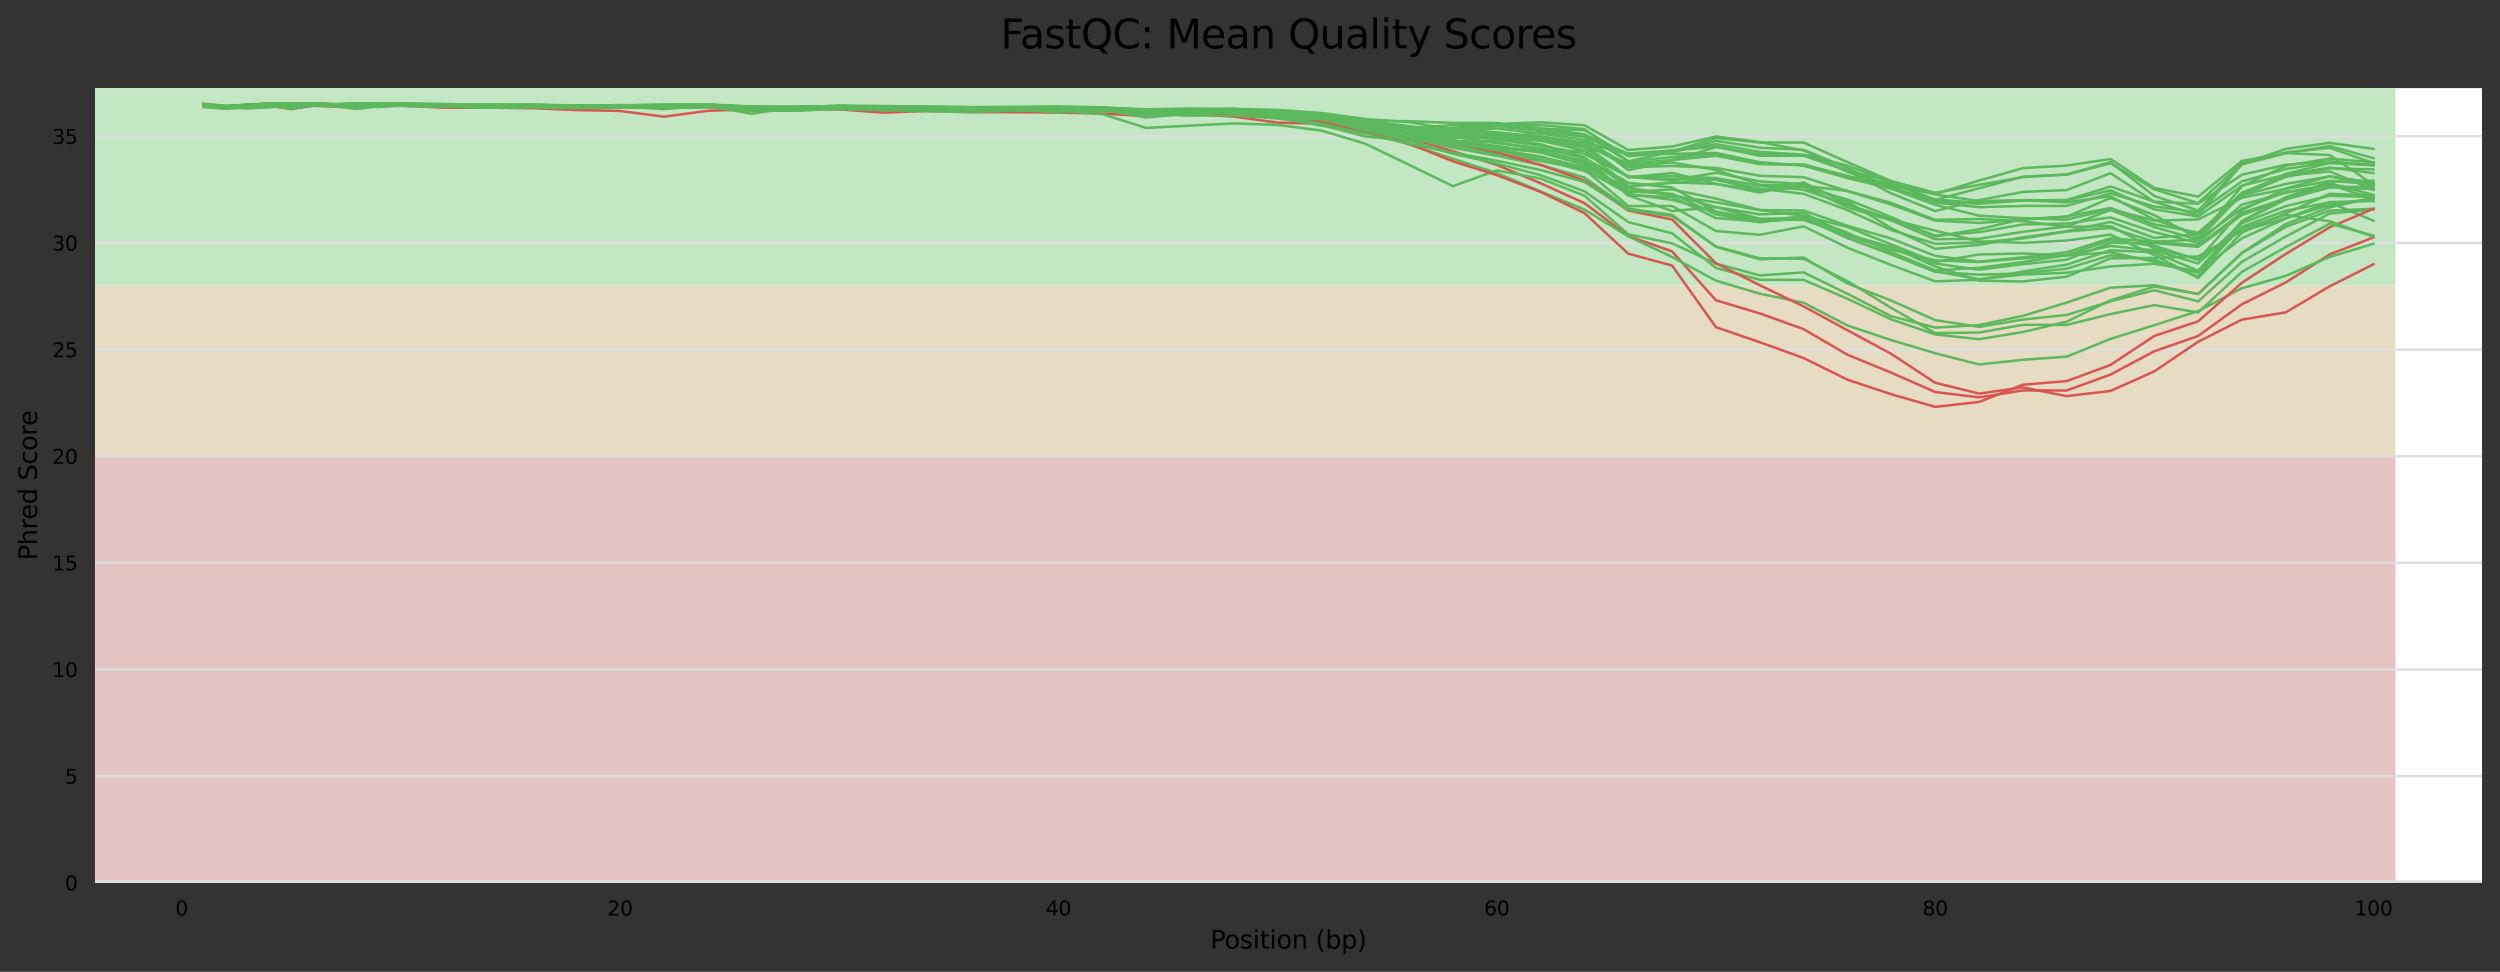 <?xml version="1.0" encoding="utf-8" standalone="no"?>
<!DOCTYPE svg PUBLIC "-//W3C//DTD SVG 1.1//EN"
  "http://www.w3.org/Graphics/SVG/1.1/DTD/svg11.dtd">
<svg xmlns:xlink="http://www.w3.org/1999/xlink" width="1000.318pt" height="388.845pt" viewBox="0 0 1000.318 388.845" xmlns="http://www.w3.org/2000/svg" version="1.1">
 <rect x="0" y="0" width="1000.318" height="388.845" fill="#333333" stroke="none"/>
 <defs>
  <style type="text/css">*{stroke-linejoin: round; stroke-linecap: butt}</style>
 </defs>
 <g id="figure_1">
  <g id="axes_1">
   <g id="patch_1">
    <path d="M 38.058 353.224 
L 993.118 353.224 
L 993.118 35.256 
L 38.058 35.256 
z
" style="fill: #ffffff"/>
   </g>
   <g id="patch_2">
    <path d="M 38.058 114.271 
L 958.476 114.271 
L 958.476 -500.179 
L 38.058 -500.179 
z
" clip-path="url(#p65a25a295c)" style="fill: #c3e6c3"/>
   </g>
   <g id="patch_3">
    <path d="M 38.058 182.543 
L 958.476 182.543 
L 958.476 114.271 
L 38.058 114.271 
z
" clip-path="url(#p65a25a295c)" style="fill: #e6dcc3"/>
   </g>
   <g id="patch_4">
    <path d="M 38.058 353.224 
L 958.476 353.224 
L 958.476 182.543 
L 38.058 182.543 
z
" clip-path="url(#p65a25a295c)" style="fill: #e6c3c3"/>
   </g>
   <g id="matplotlib.axis_1">
    <g id="xtick_1">
     <g id="text_1">
      <!-- 0 -->
      <g transform="translate(70.155 366.303)scale(0.08 -0.08)">
       <defs>
        <path id="DejaVuSans-30" d="M 2034 4250 
Q 1547 4250 1301 3770 
Q 1056 3291 1056 2328 
Q 1056 1369 1301 889 
Q 1547 409 2034 409 
Q 2525 409 2770 889 
Q 3016 1369 3016 2328 
Q 3016 3291 2770 3770 
Q 2525 4250 2034 4250 
z
M 2034 4750 
Q 2819 4750 3233 4129 
Q 3647 3509 3647 2328 
Q 3647 1150 3233 529 
Q 2819 -91 2034 -91 
Q 1250 -91 836 529 
Q 422 1150 422 2328 
Q 422 3509 836 4129 
Q 1250 4750 2034 4750 
z
" transform="scale(0.016)"/>
       </defs>
       <use xlink:href="#DejaVuSans-30"/>
      </g>
     </g>
    </g>
    <g id="xtick_2">
     <g id="text_2">
      <!-- 20 -->
      <g transform="translate(243.011 366.303)scale(0.08 -0.08)">
       <defs>
        <path id="DejaVuSans-32" d="M 1228 531 
L 3431 531 
L 3431 0 
L 469 0 
L 469 531 
Q 828 903 1448 1529 
Q 2069 2156 2228 2338 
Q 2531 2678 2651 2914 
Q 2772 3150 2772 3378 
Q 2772 3750 2511 3984 
Q 2250 4219 1831 4219 
Q 1534 4219 1204 4116 
Q 875 4013 500 3803 
L 500 4441 
Q 881 4594 1212 4672 
Q 1544 4750 1819 4750 
Q 2544 4750 2975 4387 
Q 3406 4025 3406 3419 
Q 3406 3131 3298 2873 
Q 3191 2616 2906 2266 
Q 2828 2175 2409 1742 
Q 1991 1309 1228 531 
z
" transform="scale(0.016)"/>
       </defs>
       <use xlink:href="#DejaVuSans-32"/>
       <use xlink:href="#DejaVuSans-30" x="63.623"/>
      </g>
     </g>
    </g>
    <g id="xtick_3">
     <g id="text_3">
      <!-- 40 -->
      <g transform="translate(418.412 366.303)scale(0.08 -0.08)">
       <defs>
        <path id="DejaVuSans-34" d="M 2419 4116 
L 825 1625 
L 2419 1625 
L 2419 4116 
z
M 2253 4666 
L 3047 4666 
L 3047 1625 
L 3713 1625 
L 3713 1100 
L 3047 1100 
L 3047 0 
L 2419 0 
L 2419 1100 
L 313 1100 
L 313 1709 
L 2253 4666 
z
" transform="scale(0.016)"/>
       </defs>
       <use xlink:href="#DejaVuSans-34"/>
       <use xlink:href="#DejaVuSans-30" x="63.623"/>
      </g>
     </g>
    </g>
    <g id="xtick_4">
     <g id="text_4">
      <!-- 60 -->
      <g transform="translate(593.814 366.303)scale(0.08 -0.08)">
       <defs>
        <path id="DejaVuSans-36" d="M 2113 2584 
Q 1688 2584 1439 2293 
Q 1191 2003 1191 1497 
Q 1191 994 1439 701 
Q 1688 409 2113 409 
Q 2538 409 2786 701 
Q 3034 994 3034 1497 
Q 3034 2003 2786 2293 
Q 2538 2584 2113 2584 
z
M 3366 4563 
L 3366 3988 
Q 3128 4100 2886 4159 
Q 2644 4219 2406 4219 
Q 1781 4219 1451 3797 
Q 1122 3375 1075 2522 
Q 1259 2794 1537 2939 
Q 1816 3084 2150 3084 
Q 2853 3084 3261 2657 
Q 3669 2231 3669 1497 
Q 3669 778 3244 343 
Q 2819 -91 2113 -91 
Q 1303 -91 875 529 
Q 447 1150 447 2328 
Q 447 3434 972 4092 
Q 1497 4750 2381 4750 
Q 2619 4750 2861 4703 
Q 3103 4656 3366 4563 
z
" transform="scale(0.016)"/>
       </defs>
       <use xlink:href="#DejaVuSans-36"/>
       <use xlink:href="#DejaVuSans-30" x="63.623"/>
      </g>
     </g>
    </g>
    <g id="xtick_5">
     <g id="text_5">
      <!-- 80 -->
      <g transform="translate(769.215 366.303)scale(0.08 -0.08)">
       <defs>
        <path id="DejaVuSans-38" d="M 2034 2216 
Q 1584 2216 1326 1975 
Q 1069 1734 1069 1313 
Q 1069 891 1326 650 
Q 1584 409 2034 409 
Q 2484 409 2743 651 
Q 3003 894 3003 1313 
Q 3003 1734 2745 1975 
Q 2488 2216 2034 2216 
z
M 1403 2484 
Q 997 2584 770 2862 
Q 544 3141 544 3541 
Q 544 4100 942 4425 
Q 1341 4750 2034 4750 
Q 2731 4750 3128 4425 
Q 3525 4100 3525 3541 
Q 3525 3141 3298 2862 
Q 3072 2584 2669 2484 
Q 3125 2378 3379 2068 
Q 3634 1759 3634 1313 
Q 3634 634 3220 271 
Q 2806 -91 2034 -91 
Q 1263 -91 848 271 
Q 434 634 434 1313 
Q 434 1759 690 2068 
Q 947 2378 1403 2484 
z
M 1172 3481 
Q 1172 3119 1398 2916 
Q 1625 2713 2034 2713 
Q 2441 2713 2670 2916 
Q 2900 3119 2900 3481 
Q 2900 3844 2670 4047 
Q 2441 4250 2034 4250 
Q 1625 4250 1398 4047 
Q 1172 3844 1172 3481 
z
" transform="scale(0.016)"/>
       </defs>
       <use xlink:href="#DejaVuSans-38"/>
       <use xlink:href="#DejaVuSans-30" x="63.623"/>
      </g>
     </g>
    </g>
    <g id="xtick_6">
     <g id="text_6">
      <!-- 100 -->
      <g transform="translate(942.071 366.303)scale(0.08 -0.08)">
       <defs>
        <path id="DejaVuSans-31" d="M 794 531 
L 1825 531 
L 1825 4091 
L 703 3866 
L 703 4441 
L 1819 4666 
L 2450 4666 
L 2450 531 
L 3481 531 
L 3481 0 
L 794 0 
L 794 531 
z
" transform="scale(0.016)"/>
       </defs>
       <use xlink:href="#DejaVuSans-31"/>
       <use xlink:href="#DejaVuSans-30" x="63.623"/>
       <use xlink:href="#DejaVuSans-30" x="127.246"/>
      </g>
     </g>
    </g>
    <g id="text_7">
     <!-- Position (bp) -->
     <g transform="translate(484.285 379.565)scale(0.1 -0.1)">
      <defs>
       <path id="DejaVuSans-50" d="M 1259 4147 
L 1259 2394 
L 2053 2394 
Q 2494 2394 2734 2622 
Q 2975 2850 2975 3272 
Q 2975 3691 2734 3919 
Q 2494 4147 2053 4147 
L 1259 4147 
z
M 628 4666 
L 2053 4666 
Q 2838 4666 3239 4311 
Q 3641 3956 3641 3272 
Q 3641 2581 3239 2228 
Q 2838 1875 2053 1875 
L 1259 1875 
L 1259 0 
L 628 0 
L 628 4666 
z
" transform="scale(0.016)"/>
       <path id="DejaVuSans-6f" d="M 1959 3097 
Q 1497 3097 1228 2736 
Q 959 2375 959 1747 
Q 959 1119 1226 758 
Q 1494 397 1959 397 
Q 2419 397 2687 759 
Q 2956 1122 2956 1747 
Q 2956 2369 2687 2733 
Q 2419 3097 1959 3097 
z
M 1959 3584 
Q 2709 3584 3137 3096 
Q 3566 2609 3566 1747 
Q 3566 888 3137 398 
Q 2709 -91 1959 -91 
Q 1206 -91 779 398 
Q 353 888 353 1747 
Q 353 2609 779 3096 
Q 1206 3584 1959 3584 
z
" transform="scale(0.016)"/>
       <path id="DejaVuSans-73" d="M 2834 3397 
L 2834 2853 
Q 2591 2978 2328 3040 
Q 2066 3103 1784 3103 
Q 1356 3103 1142 2972 
Q 928 2841 928 2578 
Q 928 2378 1081 2264 
Q 1234 2150 1697 2047 
L 1894 2003 
Q 2506 1872 2764 1633 
Q 3022 1394 3022 966 
Q 3022 478 2636 193 
Q 2250 -91 1575 -91 
Q 1294 -91 989 -36 
Q 684 19 347 128 
L 347 722 
Q 666 556 975 473 
Q 1284 391 1588 391 
Q 1994 391 2212 530 
Q 2431 669 2431 922 
Q 2431 1156 2273 1281 
Q 2116 1406 1581 1522 
L 1381 1569 
Q 847 1681 609 1914 
Q 372 2147 372 2553 
Q 372 3047 722 3315 
Q 1072 3584 1716 3584 
Q 2034 3584 2315 3537 
Q 2597 3491 2834 3397 
z
" transform="scale(0.016)"/>
       <path id="DejaVuSans-69" d="M 603 3500 
L 1178 3500 
L 1178 0 
L 603 0 
L 603 3500 
z
M 603 4863 
L 1178 4863 
L 1178 4134 
L 603 4134 
L 603 4863 
z
" transform="scale(0.016)"/>
       <path id="DejaVuSans-74" d="M 1172 4494 
L 1172 3500 
L 2356 3500 
L 2356 3053 
L 1172 3053 
L 1172 1153 
Q 1172 725 1289 603 
Q 1406 481 1766 481 
L 2356 481 
L 2356 0 
L 1766 0 
Q 1100 0 847 248 
Q 594 497 594 1153 
L 594 3053 
L 172 3053 
L 172 3500 
L 594 3500 
L 594 4494 
L 1172 4494 
z
" transform="scale(0.016)"/>
       <path id="DejaVuSans-6e" d="M 3513 2113 
L 3513 0 
L 2938 0 
L 2938 2094 
Q 2938 2591 2744 2837 
Q 2550 3084 2163 3084 
Q 1697 3084 1428 2787 
Q 1159 2491 1159 1978 
L 1159 0 
L 581 0 
L 581 3500 
L 1159 3500 
L 1159 2956 
Q 1366 3272 1645 3428 
Q 1925 3584 2291 3584 
Q 2894 3584 3203 3211 
Q 3513 2838 3513 2113 
z
" transform="scale(0.016)"/>
       <path id="DejaVuSans-20" transform="scale(0.016)"/>
       <path id="DejaVuSans-28" d="M 1984 4856 
Q 1566 4138 1362 3434 
Q 1159 2731 1159 2009 
Q 1159 1288 1364 580 
Q 1569 -128 1984 -844 
L 1484 -844 
Q 1016 -109 783 600 
Q 550 1309 550 2009 
Q 550 2706 781 3412 
Q 1013 4119 1484 4856 
L 1984 4856 
z
" transform="scale(0.016)"/>
       <path id="DejaVuSans-62" d="M 3116 1747 
Q 3116 2381 2855 2742 
Q 2594 3103 2138 3103 
Q 1681 3103 1420 2742 
Q 1159 2381 1159 1747 
Q 1159 1113 1420 752 
Q 1681 391 2138 391 
Q 2594 391 2855 752 
Q 3116 1113 3116 1747 
z
M 1159 2969 
Q 1341 3281 1617 3432 
Q 1894 3584 2278 3584 
Q 2916 3584 3314 3078 
Q 3713 2572 3713 1747 
Q 3713 922 3314 415 
Q 2916 -91 2278 -91 
Q 1894 -91 1617 61 
Q 1341 213 1159 525 
L 1159 0 
L 581 0 
L 581 4863 
L 1159 4863 
L 1159 2969 
z
" transform="scale(0.016)"/>
       <path id="DejaVuSans-70" d="M 1159 525 
L 1159 -1331 
L 581 -1331 
L 581 3500 
L 1159 3500 
L 1159 2969 
Q 1341 3281 1617 3432 
Q 1894 3584 2278 3584 
Q 2916 3584 3314 3078 
Q 3713 2572 3713 1747 
Q 3713 922 3314 415 
Q 2916 -91 2278 -91 
Q 1894 -91 1617 61 
Q 1341 213 1159 525 
z
M 3116 1747 
Q 3116 2381 2855 2742 
Q 2594 3103 2138 3103 
Q 1681 3103 1420 2742 
Q 1159 2381 1159 1747 
Q 1159 1113 1420 752 
Q 1681 391 2138 391 
Q 2594 391 2855 752 
Q 3116 1113 3116 1747 
z
" transform="scale(0.016)"/>
       <path id="DejaVuSans-29" d="M 513 4856 
L 1013 4856 
Q 1481 4119 1714 3412 
Q 1947 2706 1947 2009 
Q 1947 1309 1714 600 
Q 1481 -109 1013 -844 
L 513 -844 
Q 928 -128 1133 580 
Q 1338 1288 1338 2009 
Q 1338 2731 1133 3434 
Q 928 4138 513 4856 
z
" transform="scale(0.016)"/>
      </defs>
      <use xlink:href="#DejaVuSans-50"/>
      <use xlink:href="#DejaVuSans-6f" x="56.678"/>
      <use xlink:href="#DejaVuSans-73" x="117.859"/>
      <use xlink:href="#DejaVuSans-69" x="169.959"/>
      <use xlink:href="#DejaVuSans-74" x="197.742"/>
      <use xlink:href="#DejaVuSans-69" x="236.951"/>
      <use xlink:href="#DejaVuSans-6f" x="264.734"/>
      <use xlink:href="#DejaVuSans-6e" x="325.916"/>
      <use xlink:href="#DejaVuSans-20" x="389.295"/>
      <use xlink:href="#DejaVuSans-28" x="421.082"/>
      <use xlink:href="#DejaVuSans-62" x="460.096"/>
      <use xlink:href="#DejaVuSans-70" x="523.572"/>
      <use xlink:href="#DejaVuSans-29" x="587.049"/>
     </g>
    </g>
   </g>
   <g id="matplotlib.axis_2">
    <g id="ytick_1">
     <g id="line2d_1">
      <path d="M 38.058 353.224 
L 993.118 353.224 
" clip-path="url(#p65a25a295c)" style="fill: none; stroke: #dedede; stroke-linecap: square"/>
     </g>
     <g id="text_8">
      <!-- 0 -->
      <g transform="translate(25.968 356.263)scale(0.08 -0.08)">
       <use xlink:href="#DejaVuSans-30"/>
      </g>
     </g>
    </g>
    <g id="ytick_2">
     <g id="line2d_2">
      <path d="M 38.058 310.554 
L 993.118 310.554 
" clip-path="url(#p65a25a295c)" style="fill: none; stroke: #dedede; stroke-linecap: square"/>
     </g>
     <g id="text_9">
      <!-- 5 -->
      <g transform="translate(25.968 313.593)scale(0.08 -0.08)">
       <defs>
        <path id="DejaVuSans-35" d="M 691 4666 
L 3169 4666 
L 3169 4134 
L 1269 4134 
L 1269 2991 
Q 1406 3038 1543 3061 
Q 1681 3084 1819 3084 
Q 2600 3084 3056 2656 
Q 3513 2228 3513 1497 
Q 3513 744 3044 326 
Q 2575 -91 1722 -91 
Q 1428 -91 1123 -41 
Q 819 9 494 109 
L 494 744 
Q 775 591 1075 516 
Q 1375 441 1709 441 
Q 2250 441 2565 725 
Q 2881 1009 2881 1497 
Q 2881 1984 2565 2268 
Q 2250 2553 1709 2553 
Q 1456 2553 1204 2497 
Q 953 2441 691 2322 
L 691 4666 
z
" transform="scale(0.016)"/>
       </defs>
       <use xlink:href="#DejaVuSans-35"/>
      </g>
     </g>
    </g>
    <g id="ytick_3">
     <g id="line2d_3">
      <path d="M 38.058 267.884 
L 993.118 267.884 
" clip-path="url(#p65a25a295c)" style="fill: none; stroke: #dedede; stroke-linecap: square"/>
     </g>
     <g id="text_10">
      <!-- 10 -->
      <g transform="translate(20.878 270.923)scale(0.08 -0.08)">
       <use xlink:href="#DejaVuSans-31"/>
       <use xlink:href="#DejaVuSans-30" x="63.623"/>
      </g>
     </g>
    </g>
    <g id="ytick_4">
     <g id="line2d_4">
      <path d="M 38.058 225.214 
L 993.118 225.214 
" clip-path="url(#p65a25a295c)" style="fill: none; stroke: #dedede; stroke-linecap: square"/>
     </g>
     <g id="text_11">
      <!-- 15 -->
      <g transform="translate(20.878 228.253)scale(0.08 -0.08)">
       <use xlink:href="#DejaVuSans-31"/>
       <use xlink:href="#DejaVuSans-35" x="63.623"/>
      </g>
     </g>
    </g>
    <g id="ytick_5">
     <g id="line2d_5">
      <path d="M 38.058 182.543 
L 993.118 182.543 
" clip-path="url(#p65a25a295c)" style="fill: none; stroke: #dedede; stroke-linecap: square"/>
     </g>
     <g id="text_12">
      <!-- 20 -->
      <g transform="translate(20.878 185.583)scale(0.08 -0.08)">
       <use xlink:href="#DejaVuSans-32"/>
       <use xlink:href="#DejaVuSans-30" x="63.623"/>
      </g>
     </g>
    </g>
    <g id="ytick_6">
     <g id="line2d_6">
      <path d="M 38.058 139.873 
L 993.118 139.873 
" clip-path="url(#p65a25a295c)" style="fill: none; stroke: #dedede; stroke-linecap: square"/>
     </g>
     <g id="text_13">
      <!-- 25 -->
      <g transform="translate(20.878 142.913)scale(0.08 -0.08)">
       <use xlink:href="#DejaVuSans-32"/>
       <use xlink:href="#DejaVuSans-35" x="63.623"/>
      </g>
     </g>
    </g>
    <g id="ytick_7">
     <g id="line2d_7">
      <path d="M 38.058 97.203 
L 993.118 97.203 
" clip-path="url(#p65a25a295c)" style="fill: none; stroke: #dedede; stroke-linecap: square"/>
     </g>
     <g id="text_14">
      <!-- 30 -->
      <g transform="translate(20.878 100.243)scale(0.08 -0.08)">
       <defs>
        <path id="DejaVuSans-33" d="M 2597 2516 
Q 3050 2419 3304 2112 
Q 3559 1806 3559 1356 
Q 3559 666 3084 287 
Q 2609 -91 1734 -91 
Q 1441 -91 1130 -33 
Q 819 25 488 141 
L 488 750 
Q 750 597 1062 519 
Q 1375 441 1716 441 
Q 2309 441 2620 675 
Q 2931 909 2931 1356 
Q 2931 1769 2642 2001 
Q 2353 2234 1838 2234 
L 1294 2234 
L 1294 2753 
L 1863 2753 
Q 2328 2753 2575 2939 
Q 2822 3125 2822 3475 
Q 2822 3834 2567 4026 
Q 2313 4219 1838 4219 
Q 1578 4219 1281 4162 
Q 984 4106 628 3988 
L 628 4550 
Q 988 4650 1302 4700 
Q 1616 4750 1894 4750 
Q 2613 4750 3031 4423 
Q 3450 4097 3450 3541 
Q 3450 3153 3228 2886 
Q 3006 2619 2597 2516 
z
" transform="scale(0.016)"/>
       </defs>
       <use xlink:href="#DejaVuSans-33"/>
       <use xlink:href="#DejaVuSans-30" x="63.623"/>
      </g>
     </g>
    </g>
    <g id="ytick_8">
     <g id="line2d_8">
      <path d="M 38.058 54.533 
L 993.118 54.533 
" clip-path="url(#p65a25a295c)" style="fill: none; stroke: #dedede; stroke-linecap: square"/>
     </g>
     <g id="text_15">
      <!-- 35 -->
      <g transform="translate(20.878 57.572)scale(0.08 -0.08)">
       <use xlink:href="#DejaVuSans-33"/>
       <use xlink:href="#DejaVuSans-35" x="63.623"/>
      </g>
     </g>
    </g>
    <g id="text_16">
     <!-- Phred Score -->
     <g transform="translate(14.798 224.209)rotate(-90)scale(0.1 -0.1)">
      <defs>
       <path id="DejaVuSans-68" d="M 3513 2113 
L 3513 0 
L 2938 0 
L 2938 2094 
Q 2938 2591 2744 2837 
Q 2550 3084 2163 3084 
Q 1697 3084 1428 2787 
Q 1159 2491 1159 1978 
L 1159 0 
L 581 0 
L 581 4863 
L 1159 4863 
L 1159 2956 
Q 1366 3272 1645 3428 
Q 1925 3584 2291 3584 
Q 2894 3584 3203 3211 
Q 3513 2838 3513 2113 
z
" transform="scale(0.016)"/>
       <path id="DejaVuSans-72" d="M 2631 2963 
Q 2534 3019 2420 3045 
Q 2306 3072 2169 3072 
Q 1681 3072 1420 2755 
Q 1159 2438 1159 1844 
L 1159 0 
L 581 0 
L 581 3500 
L 1159 3500 
L 1159 2956 
Q 1341 3275 1631 3429 
Q 1922 3584 2338 3584 
Q 2397 3584 2469 3576 
Q 2541 3569 2628 3553 
L 2631 2963 
z
" transform="scale(0.016)"/>
       <path id="DejaVuSans-65" d="M 3597 1894 
L 3597 1613 
L 953 1613 
Q 991 1019 1311 708 
Q 1631 397 2203 397 
Q 2534 397 2845 478 
Q 3156 559 3463 722 
L 3463 178 
Q 3153 47 2828 -22 
Q 2503 -91 2169 -91 
Q 1331 -91 842 396 
Q 353 884 353 1716 
Q 353 2575 817 3079 
Q 1281 3584 2069 3584 
Q 2775 3584 3186 3129 
Q 3597 2675 3597 1894 
z
M 3022 2063 
Q 3016 2534 2758 2815 
Q 2500 3097 2075 3097 
Q 1594 3097 1305 2825 
Q 1016 2553 972 2059 
L 3022 2063 
z
" transform="scale(0.016)"/>
       <path id="DejaVuSans-64" d="M 2906 2969 
L 2906 4863 
L 3481 4863 
L 3481 0 
L 2906 0 
L 2906 525 
Q 2725 213 2448 61 
Q 2172 -91 1784 -91 
Q 1150 -91 751 415 
Q 353 922 353 1747 
Q 353 2572 751 3078 
Q 1150 3584 1784 3584 
Q 2172 3584 2448 3432 
Q 2725 3281 2906 2969 
z
M 947 1747 
Q 947 1113 1208 752 
Q 1469 391 1925 391 
Q 2381 391 2643 752 
Q 2906 1113 2906 1747 
Q 2906 2381 2643 2742 
Q 2381 3103 1925 3103 
Q 1469 3103 1208 2742 
Q 947 2381 947 1747 
z
" transform="scale(0.016)"/>
       <path id="DejaVuSans-53" d="M 3425 4513 
L 3425 3897 
Q 3066 4069 2747 4153 
Q 2428 4238 2131 4238 
Q 1616 4238 1336 4038 
Q 1056 3838 1056 3469 
Q 1056 3159 1242 3001 
Q 1428 2844 1947 2747 
L 2328 2669 
Q 3034 2534 3370 2195 
Q 3706 1856 3706 1288 
Q 3706 609 3251 259 
Q 2797 -91 1919 -91 
Q 1588 -91 1214 -16 
Q 841 59 441 206 
L 441 856 
Q 825 641 1194 531 
Q 1563 422 1919 422 
Q 2459 422 2753 634 
Q 3047 847 3047 1241 
Q 3047 1584 2836 1778 
Q 2625 1972 2144 2069 
L 1759 2144 
Q 1053 2284 737 2584 
Q 422 2884 422 3419 
Q 422 4038 858 4394 
Q 1294 4750 2059 4750 
Q 2388 4750 2728 4690 
Q 3069 4631 3425 4513 
z
" transform="scale(0.016)"/>
       <path id="DejaVuSans-63" d="M 3122 3366 
L 3122 2828 
Q 2878 2963 2633 3030 
Q 2388 3097 2138 3097 
Q 1578 3097 1268 2742 
Q 959 2388 959 1747 
Q 959 1106 1268 751 
Q 1578 397 2138 397 
Q 2388 397 2633 464 
Q 2878 531 3122 666 
L 3122 134 
Q 2881 22 2623 -34 
Q 2366 -91 2075 -91 
Q 1284 -91 818 406 
Q 353 903 353 1747 
Q 353 2603 823 3093 
Q 1294 3584 2113 3584 
Q 2378 3584 2631 3529 
Q 2884 3475 3122 3366 
z
" transform="scale(0.016)"/>
      </defs>
      <use xlink:href="#DejaVuSans-50"/>
      <use xlink:href="#DejaVuSans-68" x="60.303"/>
      <use xlink:href="#DejaVuSans-72" x="123.682"/>
      <use xlink:href="#DejaVuSans-65" x="162.545"/>
      <use xlink:href="#DejaVuSans-64" x="224.068"/>
      <use xlink:href="#DejaVuSans-20" x="287.545"/>
      <use xlink:href="#DejaVuSans-53" x="319.332"/>
      <use xlink:href="#DejaVuSans-63" x="382.809"/>
      <use xlink:href="#DejaVuSans-6f" x="437.789"/>
      <use xlink:href="#DejaVuSans-72" x="498.971"/>
      <use xlink:href="#DejaVuSans-65" x="537.834"/>
     </g>
    </g>
   </g>
   <g id="line2d_9">
    <path d="M 81.47 41.982 
L 90.24 42.901 
L 99.01 42.648 
L 107.78 42.334 
L 116.55 42.084 
L 125.32 41.886 
L 134.09 42.375 
L 142.86 41.735 
L 151.63 42.16 
L 160.401 41.96 
L 177.941 42.225 
L 195.481 42.175 
L 213.021 42.112 
L 230.561 42.59 
L 248.101 42.614 
L 265.641 43.652 
L 283.181 42.27 
L 300.722 42.983 
L 318.262 43.067 
L 335.802 42.685 
L 353.342 42.909 
L 370.882 43.266 
L 388.422 43.56 
L 405.962 43.244 
L 423.502 43.051 
L 441.043 43.251 
L 458.583 44.758 
L 476.123 44.208 
L 493.663 43.685 
L 511.203 44.565 
L 528.743 46.212 
L 546.283 48.32 
L 563.823 48.486 
L 581.364 49.191 
L 598.904 49.213 
L 616.444 51.272 
L 633.984 53.801 
L 651.524 64.612 
L 669.064 62.831 
L 686.604 61.547 
L 704.145 65.576 
L 721.685 65.965 
L 739.225 70.622 
L 756.765 73.399 
L 774.305 79.818 
L 791.845 81.149 
L 809.385 80.118 
L 826.925 80.944 
L 844.466 78.536 
L 862.006 87.933 
L 879.546 93.816 
L 897.086 77.058 
L 914.626 70.297 
L 932.166 68.598 
L 949.706 75.955 
" clip-path="url(#p65a25a295c)" style="fill: none; stroke: #5cb85c; stroke-linecap: square"/>
   </g>
   <g id="line2d_10">
    <path d="M 81.47 41.854 
L 90.24 42.727 
L 99.01 42.039 
L 107.78 41.558 
L 116.55 41.56 
L 125.32 41.526 
L 134.09 41.67 
L 142.86 41.556 
L 151.63 41.733 
L 160.401 41.641 
L 177.941 41.965 
L 195.481 41.972 
L 213.021 42.19 
L 230.561 42.424 
L 248.101 42.299 
L 265.641 42.452 
L 283.181 42.371 
L 300.722 43.244 
L 318.262 43.014 
L 335.802 42.816 
L 353.342 42.881 
L 370.882 43.095 
L 388.422 43.5 
L 405.962 43.356 
L 423.502 43.332 
L 441.043 43.13 
L 458.583 43.726 
L 476.123 43.418 
L 493.663 43.595 
L 511.203 44.608 
L 528.743 46.015 
L 546.283 48.311 
L 563.823 50.518 
L 581.364 52.382 
L 598.904 53.007 
L 616.444 54.797 
L 633.984 56.988 
L 651.524 61.701 
L 669.064 61.566 
L 686.604 61.175 
L 704.145 64.901 
L 721.685 66.321 
L 739.225 71.241 
L 756.765 75.533 
L 774.305 81.939 
L 791.845 86.295 
L 809.385 87.312 
L 826.925 87.885 
L 844.466 83.689 
L 862.006 88.278 
L 879.546 87.804 
L 897.086 79.09 
L 914.626 75.597 
L 932.166 72.372 
L 949.706 73.662 
" clip-path="url(#p65a25a295c)" style="fill: none; stroke: #5cb85c; stroke-linecap: square"/>
   </g>
   <g id="line2d_11">
    <path d="M 81.47 41.864 
L 90.24 42.791 
L 99.01 42.284 
L 107.78 41.792 
L 116.55 41.634 
L 125.32 41.755 
L 134.09 41.979 
L 142.86 42.003 
L 151.63 41.995 
L 160.401 42.079 
L 177.941 42.249 
L 195.481 42.463 
L 213.021 42.085 
L 230.561 42.444 
L 248.101 42.095 
L 265.641 42.382 
L 283.181 42.114 
L 300.722 43.313 
L 318.262 43.397 
L 335.802 42.871 
L 353.342 43.188 
L 370.882 43.213 
L 388.422 43.366 
L 405.962 43.374 
L 423.502 43.503 
L 441.043 43.178 
L 458.583 45.302 
L 476.123 44.403 
L 493.663 44.906 
L 511.203 46.102 
L 528.743 48.535 
L 546.283 52.421 
L 563.823 55.434 
L 581.364 58.015 
L 598.904 59.935 
L 616.444 62.655 
L 633.984 67.763 
L 651.524 82.455 
L 669.064 82.439 
L 686.604 92.433 
L 704.145 93.949 
L 721.685 90.551 
L 739.225 99.13 
L 756.765 106.072 
L 774.305 112.563 
L 791.845 111.953 
L 809.385 108.646 
L 826.925 105.883 
L 844.466 100.136 
L 862.006 101.006 
L 879.546 108.316 
L 897.086 88.432 
L 914.626 78.931 
L 932.166 72.638 
L 949.706 72.299 
" clip-path="url(#p65a25a295c)" style="fill: none; stroke: #5cb85c; stroke-linecap: square"/>
   </g>
   <g id="line2d_12">
    <path d="M 81.47 41.53 
L 90.24 42.445 
L 99.01 42.044 
L 107.78 41.908 
L 116.55 42.565 
L 125.32 41.416 
L 134.09 41.729 
L 142.86 41.656 
L 151.63 41.998 
L 160.401 42.3 
L 177.941 43.072 
L 195.481 43.083 
L 213.021 43.294 
L 230.561 44.035 
L 248.101 44.391 
L 265.641 46.692 
L 283.181 44.338 
L 300.722 43.749 
L 318.262 43.636 
L 335.802 43.769 
L 353.342 45.065 
L 370.882 44.408 
L 388.422 44.863 
L 405.962 44.891 
L 423.502 45.048 
L 441.043 45.429 
L 458.583 46.494 
L 476.123 45.659 
L 493.663 46.663 
L 511.203 49.076 
L 528.743 49.523 
L 546.283 51.978 
L 563.823 55.308 
L 581.364 60.518 
L 598.904 65.989 
L 616.444 73.332 
L 633.984 81.298 
L 651.524 94.447 
L 669.064 100.601 
L 686.604 120.149 
L 704.145 125.405 
L 721.685 131.717 
L 739.225 141.946 
L 756.765 149.139 
L 774.305 156.864 
L 791.845 158.992 
L 809.385 156.241 
L 826.925 156.245 
L 844.466 149.881 
L 862.006 140.535 
L 879.546 134.412 
L 897.086 121.715 
L 914.626 112.999 
L 932.166 101.783 
L 949.706 94.986 
" clip-path="url(#p65a25a295c)" style="fill: none; stroke: #d9534f; stroke-linecap: square"/>
   </g>
   <g id="line2d_13">
    <path d="M 81.47 42.141 
L 90.24 42.825 
L 99.01 42.265 
L 107.78 41.737 
L 116.55 42.83 
L 125.32 41.693 
L 134.09 42.067 
L 142.86 41.809 
L 151.63 41.922 
L 160.401 41.916 
L 177.941 42.236 
L 195.481 42.471 
L 213.021 42.287 
L 230.561 42.44 
L 248.101 43.136 
L 265.641 42.231 
L 283.181 42.282 
L 300.722 43.348 
L 318.262 43.354 
L 335.802 42.936 
L 353.342 43.3 
L 370.882 43.337 
L 388.422 43.704 
L 405.962 43.529 
L 423.502 43.659 
L 441.043 43.327 
L 458.583 45.368 
L 476.123 44.559 
L 493.663 45.123 
L 511.203 46.506 
L 528.743 48.432 
L 546.283 52.314 
L 563.823 55.14 
L 581.364 59.13 
L 598.904 62.308 
L 616.444 65.98 
L 633.984 71.046 
L 651.524 83.449 
L 669.064 86.001 
L 686.604 98.762 
L 704.145 103.767 
L 721.685 103.06 
L 739.225 113.446 
L 756.765 120.294 
L 774.305 128.088 
L 791.845 130.8 
L 809.385 127.877 
L 826.925 126.01 
L 844.466 120.579 
L 862.006 116.131 
L 879.546 120.593 
L 897.086 104.731 
L 914.626 94.608 
L 932.166 85.427 
L 949.706 83.83 
" clip-path="url(#p65a25a295c)" style="fill: none; stroke: #5cb85c; stroke-linecap: square"/>
   </g>
   <g id="line2d_14">
    <path d="M 81.47 41.607 
L 90.24 42.31 
L 99.01 41.939 
L 107.78 41.455 
L 116.55 42.654 
L 125.32 41.452 
L 134.09 41.827 
L 142.86 41.462 
L 151.63 41.843 
L 160.401 41.33 
L 177.941 41.606 
L 195.481 42.093 
L 213.021 42.063 
L 230.561 42.163 
L 248.101 42.173 
L 265.641 41.989 
L 283.181 41.799 
L 300.722 43.237 
L 318.262 43.069 
L 335.802 42.261 
L 353.342 42.413 
L 370.882 42.634 
L 388.422 42.873 
L 405.962 42.949 
L 423.502 42.801 
L 441.043 43.913 
L 458.583 46.247 
L 476.123 45.446 
L 493.663 44.527 
L 511.203 45.167 
L 528.743 47.374 
L 546.283 52.444 
L 563.823 53.646 
L 581.364 51.157 
L 598.904 49.903 
L 616.444 50.063 
L 633.984 51.657 
L 651.524 64.58 
L 669.064 60.64 
L 686.604 55.217 
L 704.145 57.002 
L 721.685 57.042 
L 739.225 64.875 
L 756.765 72.481 
L 774.305 77.156 
L 791.845 73.96 
L 809.385 70.901 
L 826.925 69.794 
L 844.466 64.87 
L 862.006 78.438 
L 879.546 84.234 
L 897.086 65.805 
L 914.626 61.322 
L 932.166 58.43 
L 949.706 63.29 
" clip-path="url(#p65a25a295c)" style="fill: none; stroke: #5cb85c; stroke-linecap: square"/>
   </g>
   <g id="line2d_15">
    <path d="M 81.47 41.894 
L 90.24 42.935 
L 99.01 42.525 
L 107.78 42.181 
L 116.55 43.188 
L 125.32 42.105 
L 134.09 42.296 
L 142.86 41.906 
L 151.63 42.063 
L 160.401 41.905 
L 177.941 42.57 
L 195.481 43.096 
L 213.021 43.038 
L 230.561 43.322 
L 248.101 43.049 
L 265.641 43.216 
L 283.181 42.849 
L 300.722 44.331 
L 318.262 44.297 
L 335.802 43.249 
L 353.342 43.464 
L 370.882 43.616 
L 388.422 43.791 
L 405.962 43.425 
L 423.502 43.206 
L 441.043 43.294 
L 458.583 45.043 
L 476.123 44.694 
L 493.663 44.681 
L 511.203 45.624 
L 528.743 48.102 
L 546.283 52.189 
L 563.823 56.377 
L 581.364 61.511 
L 598.904 65.488 
L 616.444 70.107 
L 633.984 76.545 
L 651.524 88.862 
L 669.064 93.37 
L 686.604 107.215 
L 704.145 111.968 
L 721.685 111.987 
L 739.225 119.548 
L 756.765 127.821 
L 774.305 133.819 
L 791.845 135.735 
L 809.385 132.862 
L 826.925 128.706 
L 844.466 120.17 
L 862.006 114.668 
L 879.546 117.613 
L 897.086 101.228 
L 914.626 90.743 
L 932.166 84.289 
L 949.706 83.537 
" clip-path="url(#p65a25a295c)" style="fill: none; stroke: #5cb85c; stroke-linecap: square"/>
   </g>
   <g id="line2d_16">
    <path d="M 81.47 42.045 
L 90.24 42.876 
L 99.01 42.624 
L 107.78 41.921 
L 116.55 42.031 
L 125.32 41.849 
L 134.09 42.237 
L 142.86 41.857 
L 151.63 42.1 
L 160.401 41.782 
L 177.941 41.925 
L 195.481 41.877 
L 213.021 42.009 
L 230.561 42.34 
L 248.101 42.209 
L 265.641 41.894 
L 283.181 41.868 
L 300.722 43.577 
L 318.262 43.006 
L 335.802 42.858 
L 353.342 42.985 
L 370.882 43.024 
L 388.422 43.035 
L 405.962 43.196 
L 423.502 43.885 
L 441.043 43.205 
L 458.583 45.004 
L 476.123 44.205 
L 493.663 44.817 
L 511.203 46.898 
L 528.743 50.323 
L 546.283 53.257 
L 563.823 55.004 
L 581.364 56.484 
L 598.904 56.851 
L 616.444 60.017 
L 633.984 64.942 
L 651.524 76.86 
L 669.064 75.766 
L 686.604 79.474 
L 704.145 84.047 
L 721.685 86.351 
L 739.225 90.853 
L 756.765 97.815 
L 774.305 104.878 
L 791.845 101.822 
L 809.385 101.414 
L 826.925 102.228 
L 844.466 100.938 
L 862.006 104.75 
L 879.546 109.099 
L 897.086 90.724 
L 914.626 84.304 
L 932.166 81.002 
L 949.706 88.328 
" clip-path="url(#p65a25a295c)" style="fill: none; stroke: #5cb85c; stroke-linecap: square"/>
   </g>
   <g id="line2d_17">
    <path d="M 81.47 41.898 
L 90.24 42.576 
L 99.01 41.957 
L 107.78 41.52 
L 116.55 43.174 
L 125.32 41.721 
L 134.09 41.8 
L 142.86 41.706 
L 151.63 42.233 
L 160.401 41.59 
L 177.941 41.746 
L 195.481 42.011 
L 213.021 41.941 
L 230.561 42.139 
L 248.101 42.534 
L 265.641 42.059 
L 283.181 41.957 
L 300.722 42.828 
L 318.262 42.784 
L 335.802 42.403 
L 353.342 42.698 
L 370.882 42.883 
L 388.422 43.052 
L 405.962 42.948 
L 423.502 42.864 
L 441.043 43.31 
L 458.583 44.863 
L 476.123 44.342 
L 493.663 43.808 
L 511.203 44.477 
L 528.743 46.565 
L 546.283 49.799 
L 563.823 51.139 
L 581.364 52.358 
L 598.904 53.299 
L 616.444 54.541 
L 633.984 57.316 
L 651.524 66.936 
L 669.064 66.39 
L 686.604 67.194 
L 704.145 70.339 
L 721.685 70.888 
L 739.225 76.491 
L 756.765 81.878 
L 774.305 88.266 
L 791.845 89.206 
L 809.385 87.937 
L 826.925 86.599 
L 844.466 83.187 
L 862.006 89.769 
L 879.546 93.083 
L 897.086 78.191 
L 914.626 73.581 
L 932.166 70.588 
L 949.706 74.455 
" clip-path="url(#p65a25a295c)" style="fill: none; stroke: #5cb85c; stroke-linecap: square"/>
   </g>
   <g id="line2d_18">
    <path d="M 81.47 41.958 
L 90.24 42.752 
L 99.01 42.168 
L 107.78 41.623 
L 116.55 41.848 
L 125.32 41.703 
L 134.09 41.943 
L 142.86 41.649 
L 151.63 41.709 
L 160.401 41.7 
L 177.941 42.086 
L 195.481 42.284 
L 213.021 42.352 
L 230.561 42.534 
L 248.101 42.463 
L 265.641 42.491 
L 283.181 42.392 
L 300.722 43.142 
L 318.262 43.26 
L 335.802 43.084 
L 353.342 43.395 
L 370.882 43.488 
L 388.422 43.799 
L 405.962 43.686 
L 423.502 43.73 
L 441.043 43.603 
L 458.583 44.671 
L 476.123 44.287 
L 493.663 44.23 
L 511.203 45.36 
L 528.743 47.633 
L 546.283 51.985 
L 563.823 55.162 
L 581.364 57.816 
L 598.904 59.92 
L 616.444 62.817 
L 633.984 66.883 
L 651.524 75.027 
L 669.064 78.339 
L 686.604 80.957 
L 704.145 84.082 
L 721.685 84.24 
L 739.225 90.351 
L 756.765 95.499 
L 774.305 102.389 
L 791.845 104.663 
L 809.385 102.97 
L 826.925 100.904 
L 844.466 95.349 
L 862.006 96.726 
L 879.546 98.118 
L 897.086 85.191 
L 914.626 79.443 
L 932.166 74.927 
L 949.706 75.551 
" clip-path="url(#p65a25a295c)" style="fill: none; stroke: #5cb85c; stroke-linecap: square"/>
   </g>
   <g id="line2d_19">
    <path d="M 81.47 42.352 
L 90.24 43.102 
L 99.01 42.339 
L 107.78 41.814 
L 116.55 42.41 
L 125.32 41.896 
L 134.09 42.144 
L 142.86 41.996 
L 151.63 42.058 
L 160.401 41.987 
L 177.941 42.466 
L 195.481 42.452 
L 213.021 42.599 
L 230.561 42.829 
L 248.101 42.691 
L 265.641 43.108 
L 283.181 42.878 
L 300.722 43.62 
L 318.262 43.689 
L 335.802 43.574 
L 353.342 43.886 
L 370.882 43.918 
L 388.422 44.34 
L 405.962 44.237 
L 423.502 44.271 
L 441.043 44.22 
L 458.583 45.472 
L 476.123 45.473 
L 493.663 46.028 
L 511.203 46.324 
L 528.743 48.369 
L 546.283 52.31 
L 563.823 57.806 
L 581.364 63.513 
L 598.904 69.239 
L 616.444 76.601 
L 633.984 83.844 
L 651.524 94.597 
L 669.064 102.815 
L 686.604 112.295 
L 704.145 117.515 
L 721.685 121.132 
L 739.225 130.245 
L 756.765 136.11 
L 774.305 141.336 
L 791.845 145.836 
L 809.385 143.956 
L 826.925 142.716 
L 844.466 135.597 
L 862.006 130.11 
L 879.546 124.456 
L 897.086 115.312 
L 914.626 110.369 
L 932.166 102.785 
L 949.706 97.54 
" clip-path="url(#p65a25a295c)" style="fill: none; stroke: #5cb85c; stroke-linecap: square"/>
   </g>
   <g id="line2d_20">
    <path d="M 81.47 41.803 
L 90.24 42.729 
L 99.01 42.029 
L 107.78 41.601 
L 116.55 42.76 
L 125.32 41.562 
L 134.09 41.792 
L 142.86 41.541 
L 151.63 41.556 
L 160.401 41.627 
L 177.941 42.078 
L 195.481 42.099 
L 213.021 42.058 
L 230.561 42.374 
L 248.101 42.169 
L 265.641 42.373 
L 283.181 42.304 
L 300.722 43.247 
L 318.262 43.138 
L 335.802 42.903 
L 353.342 42.975 
L 370.882 43.169 
L 388.422 43.337 
L 405.962 43.455 
L 423.502 43.338 
L 441.043 43.036 
L 458.583 43.914 
L 476.123 44.321 
L 493.663 45.156 
L 511.203 46.17 
L 528.743 47.954 
L 546.283 51.341 
L 563.823 55.098 
L 581.364 58.085 
L 598.904 61.491 
L 616.444 64.419 
L 633.984 67.705 
L 651.524 77.578 
L 669.064 80.005 
L 686.604 84.703 
L 704.145 88.571 
L 721.685 87.603 
L 739.225 93.844 
L 756.765 99.026 
L 774.305 105.462 
L 791.845 107.898 
L 809.385 105.722 
L 826.925 103.882 
L 844.466 97.189 
L 862.006 97.246 
L 879.546 98.777 
L 897.086 85.995 
L 914.626 79.742 
L 932.166 74.992 
L 949.706 74.577 
" clip-path="url(#p65a25a295c)" style="fill: none; stroke: #5cb85c; stroke-linecap: square"/>
   </g>
   <g id="line2d_21">
    <path d="M 81.47 42.892 
L 90.24 43.505 
L 99.01 42.893 
L 107.78 42.398 
L 116.55 43.418 
L 125.32 42.368 
L 134.09 42.628 
L 142.86 43.594 
L 151.63 42.503 
L 160.401 42.361 
L 177.941 42.53 
L 195.481 42.653 
L 213.021 42.613 
L 230.561 42.901 
L 248.101 42.831 
L 265.641 42.931 
L 283.181 42.826 
L 300.722 43.872 
L 318.262 43.795 
L 335.802 43.53 
L 353.342 43.778 
L 370.882 44.156 
L 388.422 44.176 
L 405.962 44.104 
L 423.502 44.203 
L 441.043 44.299 
L 458.583 46.16 
L 476.123 45.583 
L 493.663 44.864 
L 511.203 45.698 
L 528.743 48.107 
L 546.283 51.747 
L 563.823 53.958 
L 581.364 57.025 
L 598.904 55.964 
L 616.444 58.219 
L 633.984 61.554 
L 651.524 70.704 
L 669.064 71.606 
L 686.604 72.004 
L 704.145 75.538 
L 721.685 77.547 
L 739.225 84.079 
L 756.765 92.08 
L 774.305 97.549 
L 791.845 97.016 
L 809.385 95.391 
L 826.925 92.654 
L 844.466 91.22 
L 862.006 96.691 
L 879.546 95.923 
L 897.086 83.502 
L 914.626 76.816 
L 932.166 74.24 
L 949.706 75.759 
" clip-path="url(#p65a25a295c)" style="fill: none; stroke: #5cb85c; stroke-linecap: square"/>
   </g>
   <g id="line2d_22">
    <path d="M 81.47 41.951 
L 90.24 42.777 
L 99.01 42.121 
L 107.78 41.655 
L 116.55 43.592 
L 125.32 41.825 
L 134.09 42.073 
L 142.86 41.876 
L 151.63 41.73 
L 160.401 41.876 
L 177.941 42.171 
L 195.481 42.704 
L 213.021 42.055 
L 230.561 42.543 
L 248.101 42.193 
L 265.641 42.254 
L 283.181 42.279 
L 300.722 44.237 
L 318.262 44.142 
L 335.802 43.361 
L 353.342 43.656 
L 370.882 43.423 
L 388.422 43.438 
L 405.962 43.939 
L 423.502 45.01 
L 441.043 43.83 
L 458.583 45.518 
L 476.123 45.161 
L 493.663 45.175 
L 511.203 46.162 
L 528.743 48.656 
L 546.283 52.03 
L 563.823 53.439 
L 581.364 55.17 
L 598.904 55.08 
L 616.444 56.306 
L 633.984 60.269 
L 651.524 74.428 
L 669.064 73.188 
L 686.604 71.685 
L 704.145 76.213 
L 721.685 74.746 
L 739.225 79.84 
L 756.765 86.875 
L 774.305 94.604 
L 791.845 91.713 
L 809.385 87.66 
L 826.925 86.75 
L 844.466 79.212 
L 862.006 86.109 
L 879.546 95.215 
L 897.086 74.501 
L 914.626 66.329 
L 932.166 63.435 
L 949.706 64.921 
" clip-path="url(#p65a25a295c)" style="fill: none; stroke: #5cb85c; stroke-linecap: square"/>
   </g>
   <g id="line2d_23">
    <path d="M 81.47 41.707 
L 90.24 42.655 
L 99.01 42.062 
L 107.78 41.58 
L 116.55 42.076 
L 125.32 41.594 
L 134.09 41.869 
L 142.86 41.569 
L 151.63 41.76 
L 160.401 41.584 
L 177.941 42.007 
L 195.481 42.34 
L 213.021 42.228 
L 230.561 42.528 
L 248.101 42.187 
L 265.641 42.307 
L 283.181 42.117 
L 300.722 43.967 
L 318.262 42.978 
L 335.802 42.51 
L 353.342 42.874 
L 370.882 42.978 
L 388.422 43.345 
L 405.962 43.032 
L 423.502 42.851 
L 441.043 43.01 
L 458.583 44.887 
L 476.123 43.989 
L 493.663 43.553 
L 511.203 44.72 
L 528.743 47.412 
L 546.283 51.777 
L 563.823 51.784 
L 581.364 52.526 
L 598.904 50.462 
L 616.444 52.42 
L 633.984 54.753 
L 651.524 68.079 
L 669.064 64.299 
L 686.604 58.801 
L 704.145 61.718 
L 721.685 62.059 
L 739.225 68.352 
L 756.765 77.39 
L 774.305 84.472 
L 791.845 80.078 
L 809.385 76.789 
L 826.925 76.048 
L 844.466 69.306 
L 862.006 80.763 
L 879.546 86.151 
L 897.086 65.619 
L 914.626 59.587 
L 932.166 57.142 
L 949.706 59.592 
" clip-path="url(#p65a25a295c)" style="fill: none; stroke: #5cb85c; stroke-linecap: square"/>
   </g>
   <g id="line2d_24">
    <path d="M 81.47 42.557 
L 90.24 43.297 
L 99.01 42.632 
L 107.78 42.13 
L 116.55 43.538 
L 125.32 42.234 
L 134.09 42.535 
L 142.86 42.296 
L 151.63 42.204 
L 160.401 42.269 
L 177.941 42.743 
L 195.481 43.06 
L 213.021 42.634 
L 230.561 42.918 
L 248.101 42.796 
L 265.641 43.003 
L 283.181 42.918 
L 300.722 44.199 
L 318.262 44.271 
L 335.802 43.63 
L 353.342 44.085 
L 370.882 44.473 
L 388.422 44.88 
L 405.962 44.242 
L 423.502 44.431 
L 441.043 45.646 
L 458.583 51.18 
L 476.123 50.27 
L 493.663 49.374 
L 511.203 49.977 
L 528.743 52.256 
L 546.283 57.511 
L 563.823 65.963 
L 581.364 74.481 
L 598.904 68.179 
L 616.444 71.454 
L 633.984 78.302 
L 651.524 93.754 
L 669.064 97.367 
L 686.604 105.488 
L 704.145 110.19 
L 721.685 109.006 
L 739.225 117.554 
L 756.765 126.581 
L 774.305 131.076 
L 791.845 130.079 
L 809.385 126.381 
L 826.925 121.079 
L 844.466 115.112 
L 862.006 114.157 
L 879.546 117.62 
L 897.086 101.153 
L 914.626 89.635 
L 932.166 82.955 
L 949.706 79.054 
" clip-path="url(#p65a25a295c)" style="fill: none; stroke: #5cb85c; stroke-linecap: square"/>
   </g>
   <g id="line2d_25">
    <path d="M 81.47 41.768 
L 90.24 42.597 
L 99.01 42.063 
L 107.78 41.404 
L 116.55 41.592 
L 125.32 41.489 
L 134.09 41.789 
L 142.86 41.519 
L 151.63 41.927 
L 160.401 41.626 
L 177.941 42.195 
L 195.481 42.365 
L 213.021 42.233 
L 230.561 42.584 
L 248.101 42.263 
L 265.641 42.294 
L 283.181 42.114 
L 300.722 43.269 
L 318.262 43.034 
L 335.802 42.464 
L 353.342 42.752 
L 370.882 42.815 
L 388.422 42.994 
L 405.962 42.985 
L 423.502 43.019 
L 441.043 43.141 
L 458.583 44.408 
L 476.123 43.735 
L 493.663 43.871 
L 511.203 45.175 
L 528.743 47.991 
L 546.283 51.859 
L 563.823 53.509 
L 581.364 55.106 
L 598.904 55.049 
L 616.444 57.725 
L 633.984 63.174 
L 651.524 74.65 
L 669.064 72.962 
L 686.604 73.612 
L 704.145 76.252 
L 721.685 74.639 
L 739.225 83.004 
L 756.765 88.219 
L 774.305 95.721 
L 791.845 95.557 
L 809.385 92.74 
L 826.925 90.613 
L 844.466 84.012 
L 862.006 90.861 
L 879.546 95.898 
L 897.086 77.522 
L 914.626 69.565 
L 932.166 65.233 
L 949.706 66.165 
" clip-path="url(#p65a25a295c)" style="fill: none; stroke: #5cb85c; stroke-linecap: square"/>
   </g>
   <g id="line2d_26">
    <path d="M 81.47 42.009 
L 90.24 42.879 
L 99.01 42.058 
L 107.78 41.635 
L 116.55 42.178 
L 125.32 41.449 
L 134.09 41.783 
L 142.86 41.498 
L 151.63 41.708 
L 160.401 41.641 
L 177.941 41.986 
L 195.481 42.175 
L 213.021 42.162 
L 230.561 42.529 
L 248.101 42.395 
L 265.641 42.859 
L 283.181 42.322 
L 300.722 42.969 
L 318.262 42.891 
L 335.802 42.698 
L 353.342 42.903 
L 370.882 43.022 
L 388.422 43.278 
L 405.962 43.285 
L 423.502 43.059 
L 441.043 43.296 
L 458.583 44.768 
L 476.123 45.415 
L 493.663 45.392 
L 511.203 46.617 
L 528.743 48.67 
L 546.283 51.553 
L 563.823 52.357 
L 581.364 53.495 
L 598.904 55.345 
L 616.444 53.024 
L 633.984 54.566 
L 651.524 61.408 
L 669.064 60.267 
L 686.604 57.704 
L 704.145 60.768 
L 721.685 61.898 
L 739.225 66.285 
L 756.765 72.816 
L 774.305 80.66 
L 791.845 81.516 
L 809.385 80.24 
L 826.925 80.025 
L 844.466 74.621 
L 862.006 80.716 
L 879.546 81.521 
L 897.086 69.901 
L 914.626 65.921 
L 932.166 64.577 
L 949.706 66.084 
" clip-path="url(#p65a25a295c)" style="fill: none; stroke: #5cb85c; stroke-linecap: square"/>
   </g>
   <g id="line2d_27">
    <path d="M 81.47 41.993 
L 90.24 42.831 
L 99.01 42.225 
L 107.78 41.86 
L 116.55 41.624 
L 125.32 41.634 
L 134.09 42.291 
L 142.86 42.825 
L 151.63 42.104 
L 160.401 41.748 
L 177.941 41.979 
L 195.481 42.005 
L 213.021 41.941 
L 230.561 42.392 
L 248.101 42.316 
L 265.641 42.705 
L 283.181 42.202 
L 300.722 43.264 
L 318.262 43.012 
L 335.802 42.761 
L 353.342 42.71 
L 370.882 42.921 
L 388.422 43.244 
L 405.962 43.207 
L 423.502 43.039 
L 441.043 42.976 
L 458.583 44.114 
L 476.123 43.763 
L 493.663 43.574 
L 511.203 43.967 
L 528.743 45.205 
L 546.283 47.644 
L 563.823 48.874 
L 581.364 51.782 
L 598.904 50.09 
L 616.444 51.524 
L 633.984 53.897 
L 651.524 61.676 
L 669.064 60.189 
L 686.604 58.725 
L 704.145 62.333 
L 721.685 62.331 
L 739.225 68.226 
L 756.765 72.692 
L 774.305 77.812 
L 791.845 80.455 
L 809.385 80.085 
L 826.925 80.156 
L 844.466 76.175 
L 862.006 83.772 
L 879.546 86.63 
L 897.086 74.247 
L 914.626 69.922 
L 932.166 67.048 
L 949.706 69.253 
" clip-path="url(#p65a25a295c)" style="fill: none; stroke: #5cb85c; stroke-linecap: square"/>
   </g>
   <g id="line2d_28">
    <path d="M 81.47 41.913 
L 90.24 42.914 
L 99.01 42.428 
L 107.78 42.096 
L 116.55 42.614 
L 125.32 41.841 
L 134.09 42.443 
L 142.86 41.734 
L 151.63 41.735 
L 160.401 41.866 
L 177.941 42.016 
L 195.481 41.958 
L 213.021 42.011 
L 230.561 42.422 
L 248.101 42.259 
L 265.641 42.267 
L 283.181 41.967 
L 300.722 42.626 
L 318.262 42.709 
L 335.802 42.523 
L 353.342 42.666 
L 370.882 42.869 
L 388.422 42.964 
L 405.962 43.033 
L 423.502 43.081 
L 441.043 43.044 
L 458.583 44.318 
L 476.123 44.123 
L 493.663 44.007 
L 511.203 44.425 
L 528.743 46.411 
L 546.283 50 
L 563.823 51.858 
L 581.364 54.723 
L 598.904 57.297 
L 616.444 59.281 
L 633.984 63.3 
L 651.524 73.126 
L 669.064 75.041 
L 686.604 84.67 
L 704.145 87.666 
L 721.685 87.015 
L 739.225 95.153 
L 756.765 101.619 
L 774.305 108.559 
L 791.845 111.685 
L 809.385 109.863 
L 826.925 109.12 
L 844.466 106.621 
L 862.006 105.535 
L 879.546 108.543 
L 897.086 95.328 
L 914.626 87.394 
L 932.166 80.853 
L 949.706 80.443 
" clip-path="url(#p65a25a295c)" style="fill: none; stroke: #5cb85c; stroke-linecap: square"/>
   </g>
   <g id="line2d_29">
    <path d="M 81.47 41.724 
L 90.24 42.675 
L 99.01 41.756 
L 107.78 41.486 
L 116.55 43.126 
L 125.32 41.698 
L 134.09 41.855 
L 142.86 41.673 
L 151.63 41.562 
L 160.401 41.907 
L 177.941 42.144 
L 195.481 42.417 
L 213.021 42.108 
L 230.561 42.464 
L 248.101 42.804 
L 265.641 42.866 
L 283.181 41.974 
L 300.722 42.727 
L 318.262 43.144 
L 335.802 42.468 
L 353.342 42.811 
L 370.882 42.886 
L 388.422 43.119 
L 405.962 43.024 
L 423.502 43.072 
L 441.043 43.145 
L 458.583 45.519 
L 476.123 46.3 
L 493.663 46.169 
L 511.203 46.285 
L 528.743 47.989 
L 546.283 52.195 
L 563.823 55.312 
L 581.364 58.574 
L 598.904 59.333 
L 616.444 60.748 
L 633.984 64.294 
L 651.524 78.169 
L 669.064 84.446 
L 686.604 82.87 
L 704.145 85.785 
L 721.685 85.148 
L 739.225 94.282 
L 756.765 99.922 
L 774.305 104.138 
L 791.845 104.845 
L 809.385 103.396 
L 826.925 102.195 
L 844.466 98.431 
L 862.006 100.183 
L 879.546 105.43 
L 897.086 89.298 
L 914.626 82.444 
L 932.166 78.349 
L 949.706 78.792 
" clip-path="url(#p65a25a295c)" style="fill: none; stroke: #5cb85c; stroke-linecap: square"/>
   </g>
   <g id="line2d_30">
    <path d="M 81.47 42.022 
L 90.24 42.649 
L 99.01 41.95 
L 107.78 41.438 
L 116.55 41.357 
L 125.32 41.426 
L 134.09 41.81 
L 142.86 41.497 
L 151.63 41.514 
L 160.401 41.722 
L 177.941 42.005 
L 195.481 42.101 
L 213.021 41.979 
L 230.561 42.308 
L 248.101 42.034 
L 265.641 42.364 
L 283.181 42.343 
L 300.722 43.483 
L 318.262 43.288 
L 335.802 42.763 
L 353.342 42.855 
L 370.882 43.018 
L 388.422 43.372 
L 405.962 43.393 
L 423.502 43.41 
L 441.043 43.219 
L 458.583 43.878 
L 476.123 43.887 
L 493.663 43.993 
L 511.203 45.161 
L 528.743 46.944 
L 546.283 49.434 
L 563.823 51.287 
L 581.364 52.445 
L 598.904 52.966 
L 616.444 54.958 
L 633.984 58.24 
L 651.524 65.446 
L 669.064 63.991 
L 686.604 62.325 
L 704.145 65.658 
L 721.685 65.824 
L 739.225 70.411 
L 756.765 74.774 
L 774.305 81.035 
L 791.845 82.899 
L 809.385 82.404 
L 826.925 82.39 
L 844.466 77.352 
L 862.006 82.625 
L 879.546 84.928 
L 897.086 72.557 
L 914.626 67.635 
L 932.166 64.906 
L 949.706 65.975 
" clip-path="url(#p65a25a295c)" style="fill: none; stroke: #5cb85c; stroke-linecap: square"/>
   </g>
   <g id="line2d_31">
    <path d="M 81.47 42.19 
L 90.24 43.088 
L 99.01 42.578 
L 107.78 41.982 
L 116.55 43.151 
L 125.32 42.26 
L 134.09 42.489 
L 142.86 42.11 
L 151.63 42.142 
L 160.401 42.111 
L 177.941 42.4 
L 195.481 42.413 
L 213.021 42.34 
L 230.561 42.521 
L 248.101 42.435 
L 265.641 42.338 
L 283.181 42.259 
L 300.722 43.313 
L 318.262 43.572 
L 335.802 43.043 
L 353.342 43.294 
L 370.882 43.511 
L 388.422 44.038 
L 405.962 43.842 
L 423.502 44.085 
L 441.043 43.838 
L 458.583 45.343 
L 476.123 44.85 
L 493.663 44.93 
L 511.203 46.329 
L 528.743 47.993 
L 546.283 50.733 
L 563.823 53.134 
L 581.364 57.005 
L 598.904 60.916 
L 616.444 65.987 
L 633.984 72.313 
L 651.524 84.279 
L 669.064 87.841 
L 686.604 105.352 
L 704.145 114.131 
L 721.685 122.601 
L 739.225 132.142 
L 756.765 141.613 
L 774.305 153.143 
L 791.845 157.487 
L 809.385 155.009 
L 826.925 158.498 
L 844.466 156.434 
L 862.006 148.577 
L 879.546 136.731 
L 897.086 127.879 
L 914.626 124.972 
L 932.166 114.555 
L 949.706 105.729 
" clip-path="url(#p65a25a295c)" style="fill: none; stroke: #d9534f; stroke-linecap: square"/>
   </g>
   <g id="line2d_32">
    <path d="M 81.47 42.204 
L 90.24 43.36 
L 99.01 42.685 
L 107.78 42.081 
L 116.55 42.863 
L 125.32 41.904 
L 134.09 42.409 
L 142.86 42.641 
L 151.63 42.141 
L 160.401 42.347 
L 177.941 42.422 
L 195.481 42.536 
L 213.021 42.569 
L 230.561 42.709 
L 248.101 42.478 
L 265.641 42.632 
L 283.181 42.355 
L 300.722 43.902 
L 318.262 44.022 
L 335.802 43.21 
L 353.342 43.349 
L 370.882 43.551 
L 388.422 44.065 
L 405.962 44.071 
L 423.502 44.392 
L 441.043 43.859 
L 458.583 47.043 
L 476.123 45.308 
L 493.663 46.067 
L 511.203 46.182 
L 528.743 47.533 
L 546.283 50.069 
L 563.823 52.65 
L 581.364 53.68 
L 598.904 53.771 
L 616.444 55.854 
L 633.984 57.961 
L 651.524 70.966 
L 669.064 69.218 
L 686.604 73.553 
L 704.145 77.061 
L 721.685 72.962 
L 739.225 81.811 
L 756.765 87.907 
L 774.305 92.274 
L 791.845 96.606 
L 809.385 97.173 
L 826.925 96.252 
L 844.466 93.868 
L 862.006 102.09 
L 879.546 111.236 
L 897.086 93.06 
L 914.626 85.348 
L 932.166 77.566 
L 949.706 78.117 
" clip-path="url(#p65a25a295c)" style="fill: none; stroke: #5cb85c; stroke-linecap: square"/>
   </g>
   <g id="line2d_33">
    <path d="M 81.47 42.281 
L 90.24 43.111 
L 99.01 42.443 
L 107.78 41.836 
L 116.55 42.362 
L 125.32 41.801 
L 134.09 41.917 
L 142.86 41.874 
L 151.63 42.006 
L 160.401 42.103 
L 177.941 42.423 
L 195.481 42.374 
L 213.021 42.318 
L 230.561 42.732 
L 248.101 42.8 
L 265.641 42.884 
L 283.181 42.574 
L 300.722 42.996 
L 318.262 43.099 
L 335.802 43.111 
L 353.342 43.687 
L 370.882 43.776 
L 388.422 43.735 
L 405.962 43.802 
L 423.502 43.805 
L 441.043 43.923 
L 458.583 45.559 
L 476.123 45.594 
L 493.663 46.243 
L 511.203 47.387 
L 528.743 50.02 
L 546.283 54.611 
L 563.823 56.215 
L 581.364 56.943 
L 598.904 58.79 
L 616.444 60.429 
L 633.984 60.372 
L 651.524 70.772 
L 669.064 72.196 
L 686.604 69.121 
L 704.145 72.583 
L 721.685 73.635 
L 739.225 80.644 
L 756.765 91.332 
L 774.305 99.551 
L 791.845 97.968 
L 809.385 95.021 
L 826.925 92.525 
L 844.466 88.792 
L 862.006 95.196 
L 879.546 93.59 
L 897.086 78.09 
L 914.626 70.752 
L 932.166 67.343 
L 949.706 67.776 
" clip-path="url(#p65a25a295c)" style="fill: none; stroke: #5cb85c; stroke-linecap: square"/>
   </g>
   <g id="line2d_34">
    <path d="M 81.47 42.033 
L 90.24 43.052 
L 99.01 42.473 
L 107.78 42.178 
L 116.55 43.666 
L 125.32 42.069 
L 134.09 42.166 
L 142.86 41.84 
L 151.63 42.023 
L 160.401 41.861 
L 177.941 42.208 
L 195.481 42.256 
L 213.021 42.148 
L 230.561 42.699 
L 248.101 42.241 
L 265.641 42.38 
L 283.181 42.127 
L 300.722 42.787 
L 318.262 43.331 
L 335.802 42.843 
L 353.342 43.03 
L 370.882 43.05 
L 388.422 43.076 
L 405.962 43.077 
L 423.502 43.055 
L 441.043 43.167 
L 458.583 45.52 
L 476.123 44.911 
L 493.663 45.467 
L 511.203 46.105 
L 528.743 48.558 
L 546.283 53.023 
L 563.823 57.51 
L 581.364 64.557 
L 598.904 70.076 
L 616.444 76.796 
L 633.984 85.276 
L 651.524 101.508 
L 669.064 106.266 
L 686.604 130.918 
L 704.145 136.943 
L 721.685 143.269 
L 739.225 151.943 
L 756.765 157.753 
L 774.305 162.802 
L 791.845 160.847 
L 809.385 153.93 
L 826.925 152.503 
L 844.466 146.018 
L 862.006 134.425 
L 879.546 128.566 
L 897.086 113.108 
L 914.626 101.599 
L 932.166 90.945 
L 949.706 83.532 
" clip-path="url(#p65a25a295c)" style="fill: none; stroke: #d9534f; stroke-linecap: square"/>
   </g>
   <g id="line2d_35">
    <path d="M 81.47 42.085 
L 90.24 42.779 
L 99.01 42.029 
L 107.78 41.441 
L 116.55 41.659 
L 125.32 41.442 
L 134.09 41.709 
L 142.86 41.578 
L 151.63 42.334 
L 160.401 41.6 
L 177.941 42.067 
L 195.481 42.02 
L 213.021 42.338 
L 230.561 42.488 
L 248.101 42.348 
L 265.641 42.637 
L 283.181 42.46 
L 300.722 43.085 
L 318.262 42.968 
L 335.802 42.746 
L 353.342 42.971 
L 370.882 43.114 
L 388.422 43.339 
L 405.962 43.288 
L 423.502 43.271 
L 441.043 43.313 
L 458.583 44.064 
L 476.123 44.042 
L 493.663 44.318 
L 511.203 45.112 
L 528.743 46.956 
L 546.283 50.122 
L 563.823 53.83 
L 581.364 57.212 
L 598.904 60.19 
L 616.444 63.79 
L 633.984 68.42 
L 651.524 75.301 
L 669.064 77.833 
L 686.604 82.882 
L 704.145 87.531 
L 721.685 88.051 
L 739.225 94.041 
L 756.765 98.813 
L 774.305 106.633 
L 791.845 112.288 
L 809.385 112.632 
L 826.925 110.705 
L 844.466 103.378 
L 862.006 103.211 
L 879.546 102.595 
L 897.086 92.411 
L 914.626 87.283 
L 932.166 82.035 
L 949.706 79.418 
" clip-path="url(#p65a25a295c)" style="fill: none; stroke: #5cb85c; stroke-linecap: square"/>
   </g>
   <g id="line2d_36">
    <path d="M 81.47 41.832 
L 90.24 42.621 
L 99.01 41.978 
L 107.78 41.549 
L 116.55 43.681 
L 125.32 41.577 
L 134.09 41.748 
L 142.86 41.442 
L 151.63 41.37 
L 160.401 41.563 
L 177.941 41.78 
L 195.481 41.928 
L 213.021 41.82 
L 230.561 42.346 
L 248.101 42.126 
L 265.641 41.948 
L 283.181 41.777 
L 300.722 43.123 
L 318.262 43.271 
L 335.802 42.772 
L 353.342 42.943 
L 370.882 43.017 
L 388.422 42.972 
L 405.962 43.375 
L 423.502 44.633 
L 441.043 43.746 
L 458.583 44.345 
L 476.123 43.96 
L 493.663 45.185 
L 511.203 46.469 
L 528.743 47.814 
L 546.283 50.692 
L 563.823 53.367 
L 581.364 56.109 
L 598.904 58.429 
L 616.444 61.073 
L 633.984 65.891 
L 651.524 76.531 
L 669.064 77.599 
L 686.604 85.776 
L 704.145 88.997 
L 721.685 86.343 
L 739.225 93.129 
L 756.765 100.88 
L 774.305 108.186 
L 791.845 107.155 
L 809.385 104.841 
L 826.925 102.05 
L 844.466 96.129 
L 862.006 98.296 
L 879.546 104.005 
L 897.086 84.099 
L 914.626 75.456 
L 932.166 70.508 
L 949.706 73.147 
" clip-path="url(#p65a25a295c)" style="fill: none; stroke: #5cb85c; stroke-linecap: square"/>
   </g>
   <g id="line2d_37">
    <path d="M 81.47 41.91 
L 90.24 42.615 
L 99.01 42.232 
L 107.78 41.737 
L 116.55 41.679 
L 125.32 41.658 
L 134.09 41.764 
L 142.86 41.825 
L 151.63 41.984 
L 160.401 41.73 
L 177.941 41.95 
L 195.481 42.401 
L 213.021 42.639 
L 230.561 42.799 
L 248.101 42.507 
L 265.641 42.493 
L 283.181 42.155 
L 300.722 44.275 
L 318.262 43.59 
L 335.802 42.902 
L 353.342 43.244 
L 370.882 43.3 
L 388.422 43.488 
L 405.962 43.505 
L 423.502 43.733 
L 441.043 43.283 
L 458.583 45.088 
L 476.123 43.985 
L 493.663 44.099 
L 511.203 44.679 
L 528.743 47.476 
L 546.283 51.255 
L 563.823 52.863 
L 581.364 54.971 
L 598.904 54.376 
L 616.444 56.079 
L 633.984 59.047 
L 651.524 70.635 
L 669.064 70.518 
L 686.604 71.249 
L 704.145 74.393 
L 721.685 75.903 
L 739.225 81.904 
L 756.765 87.764 
L 774.305 94.236 
L 791.845 92.887 
L 809.385 89.816 
L 826.925 89.426 
L 844.466 86.979 
L 862.006 92.899 
L 879.546 97.176 
L 897.086 81.832 
L 914.626 77.1 
L 932.166 73.847 
L 949.706 79.629 
" clip-path="url(#p65a25a295c)" style="fill: none; stroke: #5cb85c; stroke-linecap: square"/>
   </g>
   <g id="line2d_38">
    <path d="M 81.47 42.452 
L 90.24 43.104 
L 99.01 43.382 
L 107.78 42.942 
L 116.55 42.243 
L 125.32 42.128 
L 134.09 42.355 
L 142.86 42.452 
L 151.63 42.835 
L 160.401 42.158 
L 177.941 42.259 
L 195.481 41.981 
L 213.021 42.317 
L 230.561 42.81 
L 248.101 42.982 
L 265.641 42.897 
L 283.181 42.334 
L 300.722 45.511 
L 318.262 42.856 
L 335.802 42.685 
L 353.342 43.127 
L 370.882 43.123 
L 388.422 42.927 
L 405.962 43.065 
L 423.502 43.099 
L 441.043 43.302 
L 458.583 45.016 
L 476.123 44.022 
L 493.663 44.505 
L 511.203 45.794 
L 528.743 47.535 
L 546.283 49.164 
L 563.823 50.606 
L 581.364 53.025 
L 598.904 51.396 
L 616.444 53.506 
L 633.984 55.949 
L 651.524 66.307 
L 669.064 65.038 
L 686.604 67.986 
L 704.145 73.92 
L 721.685 74.295 
L 739.225 76.412 
L 756.765 81.185 
L 774.305 87.969 
L 791.845 87.61 
L 809.385 88.474 
L 826.925 90.755 
L 844.466 90.485 
L 862.006 99.382 
L 879.546 103.812 
L 897.086 91.458 
L 914.626 86.006 
L 932.166 88.542 
L 949.706 94.769 
" clip-path="url(#p65a25a295c)" style="fill: none; stroke: #5cb85c; stroke-linecap: square"/>
   </g>
   <g id="line2d_39">
    <path d="M 81.47 41.932 
L 90.24 42.82 
L 99.01 42.332 
L 107.78 41.814 
L 116.55 43.477 
L 125.32 42.067 
L 134.09 42.12 
L 142.86 41.657 
L 151.63 41.804 
L 160.401 41.804 
L 177.941 42.171 
L 195.481 42.054 
L 213.021 42.025 
L 230.561 42.407 
L 248.101 42.384 
L 265.641 42.234 
L 283.181 42.146 
L 300.722 43.268 
L 318.262 42.966 
L 335.802 42.456 
L 353.342 42.688 
L 370.882 43.054 
L 388.422 43.087 
L 405.962 42.906 
L 423.502 42.93 
L 441.043 43.12 
L 458.583 45.127 
L 476.123 45.037 
L 493.663 44.115 
L 511.203 44.765 
L 528.743 46.677 
L 546.283 49.914 
L 563.823 52.109 
L 581.364 53.984 
L 598.904 55.528 
L 616.444 58.058 
L 633.984 62.849 
L 651.524 78.177 
L 669.064 78.817 
L 686.604 87.237 
L 704.145 88.677 
L 721.685 87.236 
L 739.225 95.233 
L 756.765 101.825 
L 774.305 108.744 
L 791.845 109.925 
L 809.385 109.407 
L 826.925 107.492 
L 844.466 102.172 
L 862.006 103.853 
L 879.546 110.584 
L 897.086 88.661 
L 914.626 79.764 
L 932.166 73.304 
L 949.706 78.015 
" clip-path="url(#p65a25a295c)" style="fill: none; stroke: #5cb85c; stroke-linecap: square"/>
   </g>
   <g id="line2d_40">
    <path d="M 81.47 41.944 
L 90.24 42.791 
L 99.01 42.336 
L 107.78 42.232 
L 116.55 41.777 
L 125.32 41.746 
L 134.09 42.08 
L 142.86 41.949 
L 151.63 41.843 
L 160.401 41.968 
L 177.941 42.247 
L 195.481 42.581 
L 213.021 42.608 
L 230.561 42.796 
L 248.101 42.576 
L 265.641 42.567 
L 283.181 42.264 
L 300.722 43.419 
L 318.262 43.248 
L 335.802 43.001 
L 353.342 43.313 
L 370.882 43.632 
L 388.422 43.745 
L 405.962 43.172 
L 423.502 42.97 
L 441.043 43.157 
L 458.583 45.407 
L 476.123 44.522 
L 493.663 45.432 
L 511.203 46.348 
L 528.743 49.548 
L 546.283 53.394 
L 563.823 57.554 
L 581.364 61.131 
L 598.904 64.313 
L 616.444 68.046 
L 633.984 72.818 
L 651.524 83.961 
L 669.064 86.466 
L 686.604 98.605 
L 704.145 103.357 
L 721.685 103.569 
L 739.225 112.519 
L 756.765 123.225 
L 774.305 133.277 
L 791.845 133.068 
L 809.385 129.968 
L 826.925 129.988 
L 844.466 125.671 
L 862.006 122.076 
L 879.546 125.028 
L 897.086 108.743 
L 914.626 98.849 
L 932.166 89.499 
L 949.706 94.279 
" clip-path="url(#p65a25a295c)" style="fill: none; stroke: #5cb85c; stroke-linecap: square"/>
   </g>
   <g id="line2d_41">
    <path d="M 81.47 41.925 
L 90.24 42.772 
L 99.01 42.362 
L 107.78 41.982 
L 116.55 42.636 
L 125.32 41.765 
L 134.09 42.01 
L 142.86 41.827 
L 151.63 42.018 
L 160.401 42.026 
L 177.941 42.333 
L 195.481 42.406 
L 213.021 42.612 
L 230.561 42.799 
L 248.101 42.476 
L 265.641 42.624 
L 283.181 42.126 
L 300.722 43.183 
L 318.262 42.752 
L 335.802 42.664 
L 353.342 43.062 
L 370.882 43.001 
L 388.422 43.337 
L 405.962 43.361 
L 423.502 43.205 
L 441.043 43.282 
L 458.583 44.968 
L 476.123 44.311 
L 493.663 44.123 
L 511.203 45.058 
L 528.743 47.493 
L 546.283 52.175 
L 563.823 51.419 
L 581.364 51.533 
L 598.904 49.703 
L 616.444 51.56 
L 633.984 52.038 
L 651.524 62.522 
L 669.064 60.958 
L 686.604 56.382 
L 704.145 59.099 
L 721.685 59.955 
L 739.225 67.206 
L 756.765 75.46 
L 774.305 80.015 
L 791.845 75.324 
L 809.385 70.687 
L 826.925 69.872 
L 844.466 65.33 
L 862.006 75.755 
L 879.546 81.284 
L 897.086 65.253 
L 914.626 60.983 
L 932.166 59.134 
L 949.706 65.259 
" clip-path="url(#p65a25a295c)" style="fill: none; stroke: #5cb85c; stroke-linecap: square"/>
   </g>
   <g id="line2d_42">
    <path d="M 81.47 41.801 
L 90.24 42.481 
L 99.01 42.157 
L 107.78 41.682 
L 116.55 42.567 
L 125.32 41.485 
L 134.09 41.648 
L 142.86 41.801 
L 151.63 41.954 
L 160.401 41.542 
L 177.941 41.809 
L 195.481 42.244 
L 213.021 42.2 
L 230.561 42.262 
L 248.101 42.109 
L 265.641 42.024 
L 283.181 41.753 
L 300.722 42.642 
L 318.262 42.744 
L 335.802 42.374 
L 353.342 42.642 
L 370.882 42.677 
L 388.422 42.879 
L 405.962 42.741 
L 423.502 42.557 
L 441.043 42.954 
L 458.583 45.808 
L 476.123 45.743 
L 493.663 44.429 
L 511.203 44.858 
L 528.743 47.764 
L 546.283 51.874 
L 563.823 51.408 
L 581.364 50.048 
L 598.904 49.591 
L 616.444 48.945 
L 633.984 50.115 
L 651.524 60 
L 669.064 58.636 
L 686.604 54.601 
L 704.145 56.864 
L 721.685 60.189 
L 739.225 68.793 
L 756.765 74.397 
L 774.305 77.682 
L 791.845 72.241 
L 809.385 67.269 
L 826.925 66.238 
L 844.466 63.628 
L 862.006 75.226 
L 879.546 78.672 
L 897.086 64.365 
L 914.626 61.283 
L 932.166 62.028 
L 949.706 73.907 
" clip-path="url(#p65a25a295c)" style="fill: none; stroke: #5cb85c; stroke-linecap: square"/>
   </g>
   <g id="line2d_43">
    <path d="M 38.058 353.224 
L 993.118 353.224 
" clip-path="url(#p65a25a295c)" style="fill: none; stroke: #dedede; stroke-width: 2; stroke-linecap: square"/>
   </g>
   <g id="text_17">
    <!-- FastQC: Mean Quality Scores -->
    <g transform="translate(400.349 19.358)scale(0.16 -0.16)">
     <defs>
      <path id="DejaVuSans-46" d="M 628 4666 
L 3309 4666 
L 3309 4134 
L 1259 4134 
L 1259 2759 
L 3109 2759 
L 3109 2228 
L 1259 2228 
L 1259 0 
L 628 0 
L 628 4666 
z
" transform="scale(0.016)"/>
      <path id="DejaVuSans-61" d="M 2194 1759 
Q 1497 1759 1228 1600 
Q 959 1441 959 1056 
Q 959 750 1161 570 
Q 1363 391 1709 391 
Q 2188 391 2477 730 
Q 2766 1069 2766 1631 
L 2766 1759 
L 2194 1759 
z
M 3341 1997 
L 3341 0 
L 2766 0 
L 2766 531 
Q 2569 213 2275 61 
Q 1981 -91 1556 -91 
Q 1019 -91 701 211 
Q 384 513 384 1019 
Q 384 1609 779 1909 
Q 1175 2209 1959 2209 
L 2766 2209 
L 2766 2266 
Q 2766 2663 2505 2880 
Q 2244 3097 1772 3097 
Q 1472 3097 1187 3025 
Q 903 2953 641 2809 
L 641 3341 
Q 956 3463 1253 3523 
Q 1550 3584 1831 3584 
Q 2591 3584 2966 3190 
Q 3341 2797 3341 1997 
z
" transform="scale(0.016)"/>
      <path id="DejaVuSans-51" d="M 2522 4238 
Q 1834 4238 1429 3725 
Q 1025 3213 1025 2328 
Q 1025 1447 1429 934 
Q 1834 422 2522 422 
Q 3209 422 3611 934 
Q 4013 1447 4013 2328 
Q 4013 3213 3611 3725 
Q 3209 4238 2522 4238 
z
M 3406 84 
L 4238 -825 
L 3475 -825 
L 2784 -78 
Q 2681 -84 2626 -87 
Q 2572 -91 2522 -91 
Q 1538 -91 948 567 
Q 359 1225 359 2328 
Q 359 3434 948 4092 
Q 1538 4750 2522 4750 
Q 3503 4750 4090 4092 
Q 4678 3434 4678 2328 
Q 4678 1516 4351 937 
Q 4025 359 3406 84 
z
" transform="scale(0.016)"/>
      <path id="DejaVuSans-43" d="M 4122 4306 
L 4122 3641 
Q 3803 3938 3442 4084 
Q 3081 4231 2675 4231 
Q 1875 4231 1450 3742 
Q 1025 3253 1025 2328 
Q 1025 1406 1450 917 
Q 1875 428 2675 428 
Q 3081 428 3442 575 
Q 3803 722 4122 1019 
L 4122 359 
Q 3791 134 3420 21 
Q 3050 -91 2638 -91 
Q 1578 -91 968 557 
Q 359 1206 359 2328 
Q 359 3453 968 4101 
Q 1578 4750 2638 4750 
Q 3056 4750 3426 4639 
Q 3797 4528 4122 4306 
z
" transform="scale(0.016)"/>
      <path id="DejaVuSans-3a" d="M 750 794 
L 1409 794 
L 1409 0 
L 750 0 
L 750 794 
z
M 750 3309 
L 1409 3309 
L 1409 2516 
L 750 2516 
L 750 3309 
z
" transform="scale(0.016)"/>
      <path id="DejaVuSans-4d" d="M 628 4666 
L 1569 4666 
L 2759 1491 
L 3956 4666 
L 4897 4666 
L 4897 0 
L 4281 0 
L 4281 4097 
L 3078 897 
L 2444 897 
L 1241 4097 
L 1241 0 
L 628 0 
L 628 4666 
z
" transform="scale(0.016)"/>
      <path id="DejaVuSans-75" d="M 544 1381 
L 544 3500 
L 1119 3500 
L 1119 1403 
Q 1119 906 1312 657 
Q 1506 409 1894 409 
Q 2359 409 2629 706 
Q 2900 1003 2900 1516 
L 2900 3500 
L 3475 3500 
L 3475 0 
L 2900 0 
L 2900 538 
Q 2691 219 2414 64 
Q 2138 -91 1772 -91 
Q 1169 -91 856 284 
Q 544 659 544 1381 
z
M 1991 3584 
L 1991 3584 
z
" transform="scale(0.016)"/>
      <path id="DejaVuSans-6c" d="M 603 4863 
L 1178 4863 
L 1178 0 
L 603 0 
L 603 4863 
z
" transform="scale(0.016)"/>
      <path id="DejaVuSans-79" d="M 2059 -325 
Q 1816 -950 1584 -1140 
Q 1353 -1331 966 -1331 
L 506 -1331 
L 506 -850 
L 844 -850 
Q 1081 -850 1212 -737 
Q 1344 -625 1503 -206 
L 1606 56 
L 191 3500 
L 800 3500 
L 1894 763 
L 2988 3500 
L 3597 3500 
L 2059 -325 
z
" transform="scale(0.016)"/>
     </defs>
     <use xlink:href="#DejaVuSans-46"/>
     <use xlink:href="#DejaVuSans-61" x="48.395"/>
     <use xlink:href="#DejaVuSans-73" x="109.674"/>
     <use xlink:href="#DejaVuSans-74" x="161.773"/>
     <use xlink:href="#DejaVuSans-51" x="200.982"/>
     <use xlink:href="#DejaVuSans-43" x="279.693"/>
     <use xlink:href="#DejaVuSans-3a" x="349.518"/>
     <use xlink:href="#DejaVuSans-20" x="383.209"/>
     <use xlink:href="#DejaVuSans-4d" x="414.996"/>
     <use xlink:href="#DejaVuSans-65" x="501.275"/>
     <use xlink:href="#DejaVuSans-61" x="562.799"/>
     <use xlink:href="#DejaVuSans-6e" x="624.078"/>
     <use xlink:href="#DejaVuSans-20" x="687.457"/>
     <use xlink:href="#DejaVuSans-51" x="719.244"/>
     <use xlink:href="#DejaVuSans-75" x="797.955"/>
     <use xlink:href="#DejaVuSans-61" x="861.334"/>
     <use xlink:href="#DejaVuSans-6c" x="922.613"/>
     <use xlink:href="#DejaVuSans-69" x="950.396"/>
     <use xlink:href="#DejaVuSans-74" x="978.18"/>
     <use xlink:href="#DejaVuSans-79" x="1017.389"/>
     <use xlink:href="#DejaVuSans-20" x="1076.568"/>
     <use xlink:href="#DejaVuSans-53" x="1108.355"/>
     <use xlink:href="#DejaVuSans-63" x="1171.832"/>
     <use xlink:href="#DejaVuSans-6f" x="1226.812"/>
     <use xlink:href="#DejaVuSans-72" x="1287.994"/>
     <use xlink:href="#DejaVuSans-65" x="1326.857"/>
     <use xlink:href="#DejaVuSans-73" x="1388.381"/>
    </g>
   </g>
  </g>
 </g>
 <defs>
  <clipPath id="p65a25a295c">
   <rect x="38.058" y="35.256" width="955.06" height="317.968"/>
  </clipPath>
 </defs>
</svg>
